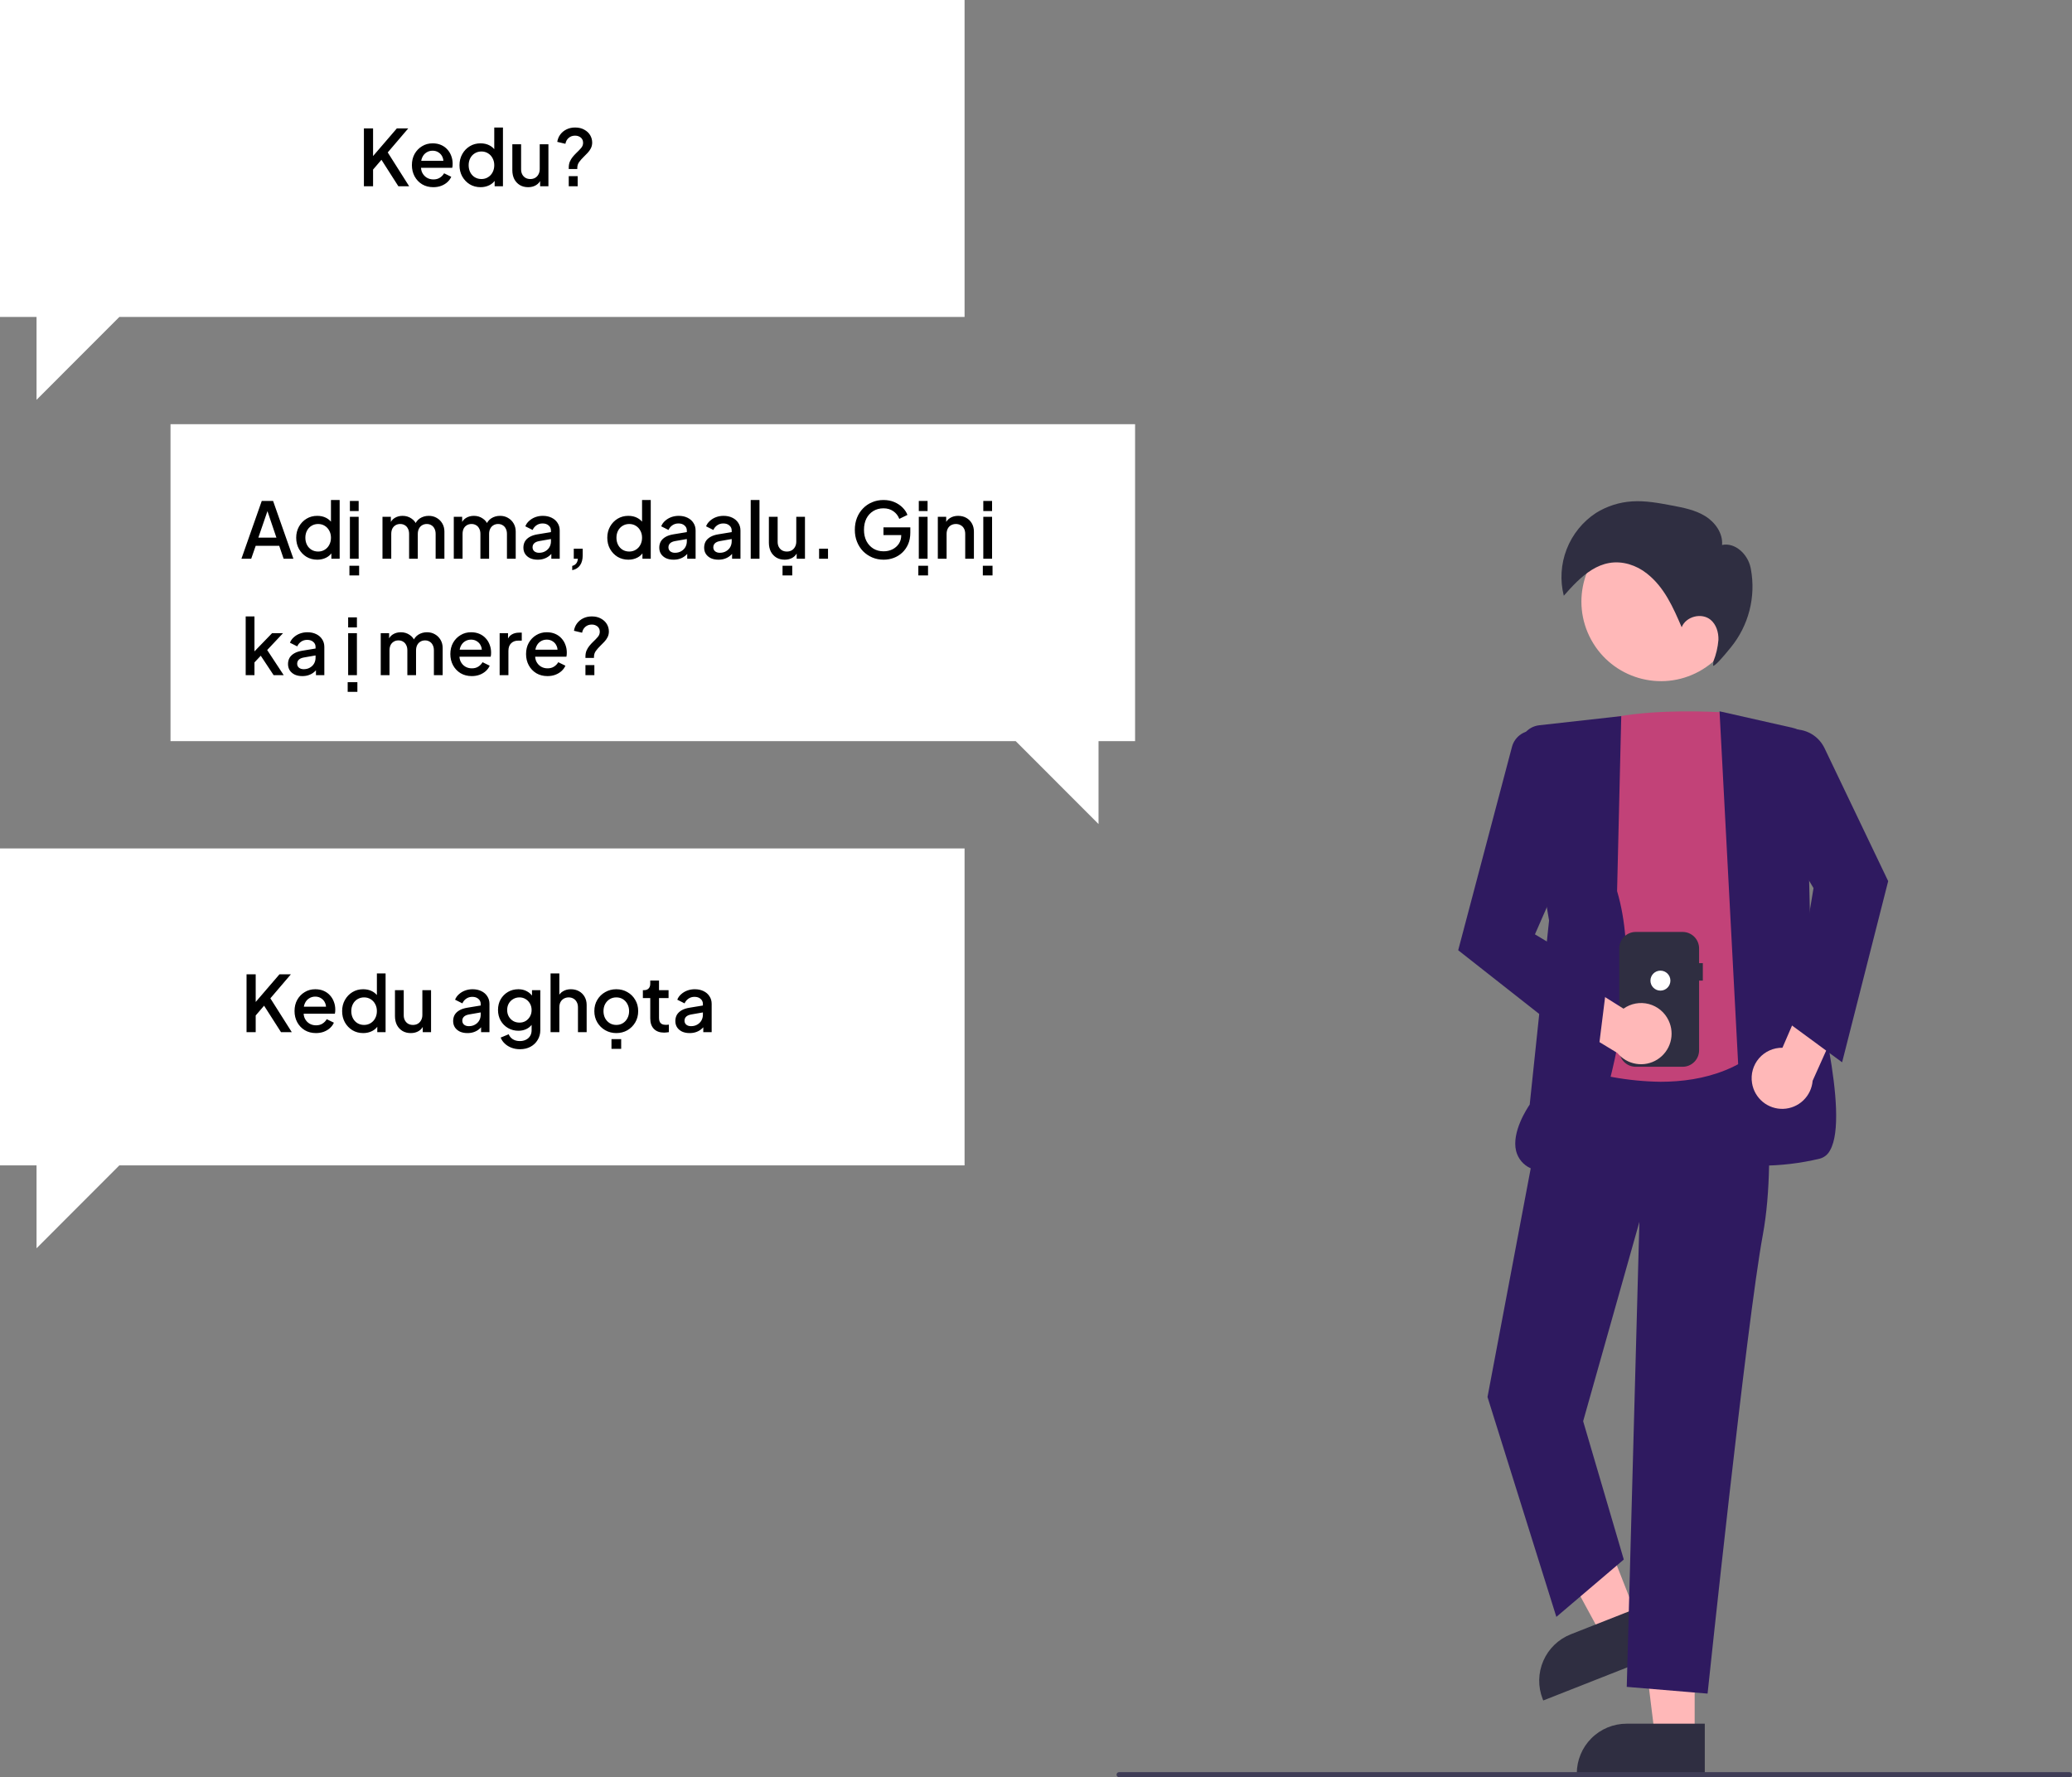 <svg width="267" height="229" viewBox="0 0 267 229" fill="none" xmlns="http://www.w3.org/2000/svg">
<rect x="0" y="0" width="267" height="229" fill="#808080" stroke="none"/>
<g clip-path="url(#clip0_1_443)">
<path d="M21.972 54.663H146.268V95.504H141.559V106.185L130.888 95.504H21.972V54.663Z" fill="white"/>
<path d="M142.815 58.641H25.424V91.313H142.815V58.641Z" fill="white"/>
<path d="M124.296 109.327H0V150.167H4.708V160.849L15.38 150.167H124.296V109.327Z" fill="white"/>
<path d="M120.843 113.304H3.453V145.976H120.843V113.304Z" fill="white"/>
<path d="M124.296 0H0V40.84H4.708V51.522L15.38 40.84H124.296V0Z" fill="white"/>
<path d="M120.843 3.977H3.453V36.65H120.843V3.977Z" fill="white"/>
<path d="M218.377 223.782L213.262 223.782L210.828 204.032L218.378 204.032L218.377 223.782Z" fill="#FFB8B8"/>
<path d="M219.682 228.745L203.187 228.745V228.536C203.187 226.832 203.863 225.197 205.067 223.992C206.271 222.787 207.904 222.11 209.607 222.11H209.607L219.682 222.11L219.682 228.745Z" fill="#2F2E41"/>
<path d="M211.184 208.933L206.424 210.808L196.933 193.322L203.959 190.555L211.184 208.933Z" fill="#FFB8B8"/>
<path d="M214.214 213.073L198.865 219.119L198.788 218.924C198.165 217.338 198.196 215.569 198.876 214.007C199.555 212.444 200.827 211.215 202.412 210.591L202.412 210.591L211.787 206.899L214.214 213.073Z" fill="#2F2E41"/>
<path d="M209.625 217.365L211.254 157.446L204.006 183.133L209.243 200.956L200.554 208.348L191.697 180.064L191.681 180.014L200.485 133.442L226.521 132.181L226.707 132.172L226.737 132.356C226.762 132.511 229.222 147.974 227.153 159.157C225.092 170.297 220.112 217.554 220.062 218.03L220.04 218.233L209.625 217.365Z" fill="#2F1A60"/>
<path d="M201.833 137.177L201.686 137.118L206.518 92.754L206.659 92.719C211.569 91.49 218.185 91.597 221.692 91.77C222.224 91.798 222.73 92.008 223.125 92.365C223.52 92.722 223.78 93.204 223.861 93.731L229.67 132.023L229.622 132.092C225.606 137.833 219.47 139.394 213.983 139.394C209.838 139.341 205.731 138.592 201.833 137.177Z" fill="#C24278"/>
<path d="M224.843 150.139L224.668 150.123L221.582 91.656L230.959 93.775C231.984 94.01 232.884 94.618 233.486 95.481C234.087 96.343 234.347 97.399 234.214 98.442L232.998 108.161L233.415 125.258C233.705 126.308 238.453 143.706 235.815 148.239C235.682 148.496 235.497 148.722 235.273 148.905C235.048 149.087 234.788 149.221 234.51 149.298C231.977 149.907 229.381 150.211 226.776 150.204C225.592 150.204 224.861 150.14 224.843 150.139Z" fill="#2F1A60"/>
<path d="M197.227 150.535C196.771 150.331 196.368 150.026 196.046 149.643C195.724 149.261 195.493 148.81 195.369 148.326C194.758 145.864 196.821 142.767 197.119 142.337L199.614 118.613L195.903 96.697C195.839 96.323 195.853 95.939 195.943 95.569C196.033 95.2 196.197 94.853 196.426 94.549C196.654 94.246 196.942 93.992 197.272 93.804C197.602 93.615 197.967 93.497 198.345 93.454L208.916 92.275L208.379 114.82C212.917 130.169 203.036 152.301 202.935 152.523L202.88 152.645H202.745C202.692 152.645 201.396 152.621 197.227 150.535Z" fill="#2F1A60"/>
<path d="M218.949 86.515C223.916 83.797 225.741 77.565 223.026 72.594C220.311 67.623 214.084 65.796 209.117 68.513C204.151 71.231 202.325 77.463 205.04 82.434C207.756 87.405 213.983 89.232 218.949 86.515Z" fill="#FFB8B8"/>
<path d="M225.769 139.558C225.677 138.993 225.709 138.414 225.865 137.863C226.02 137.312 226.294 136.802 226.668 136.368C227.042 135.935 227.506 135.589 228.028 135.354C228.549 135.119 229.116 135.002 229.688 135.011L233.236 126.796L238.749 127.736L233.577 139.267C233.499 140.227 233.072 141.126 232.376 141.793C231.68 142.459 230.764 142.847 229.802 142.883C228.84 142.919 227.897 142.6 227.154 141.987C226.411 141.374 225.918 140.51 225.769 139.558Z" fill="#FFB8B8"/>
<path d="M230.764 132.03L233.693 114.438L228.689 106.09L229.964 94.182L230.248 94.111C231.197 93.876 232.198 93.975 233.082 94.391C233.967 94.808 234.681 95.516 235.106 96.397L243.28 113.471L243.313 113.539L237.376 136.883L230.764 132.03Z" fill="#2F1A60"/>
<path d="M220.751 85.786C220.985 85.854 221.968 84.742 223.046 83.409C224.177 82.02 224.993 80.401 225.439 78.665C225.884 76.929 225.947 75.117 225.624 73.354C225.609 73.274 225.594 73.199 225.579 73.128C225.222 71.429 223.603 69.864 221.906 70.224C222.034 68.719 221.021 67.301 219.738 66.507C218.454 65.712 216.933 65.418 215.45 65.138C213.758 64.818 212.045 64.497 210.326 64.606C208.669 64.708 207.064 65.222 205.654 66.1C203.943 67.227 202.624 68.859 201.882 70.771C201.139 72.682 201.01 74.778 201.512 76.766C203.671 74.312 206.23 71.642 209.929 72.706C210.766 72.955 211.548 73.364 212.23 73.91C214.478 75.678 215.608 78.28 216.702 80.823C217.248 79.431 219.273 78.908 220.424 79.861C221.163 80.472 221.467 81.489 221.439 82.449C221.362 83.407 221.141 84.348 220.783 85.24" fill="#2F2E41"/>
<path d="M219.429 124.109H218.947V122.21C218.946 121.647 218.723 121.107 218.325 120.709C217.927 120.311 217.388 120.087 216.826 120.087H210.781C210.219 120.087 209.68 120.311 209.282 120.709C208.884 121.107 208.661 121.647 208.66 122.21V135.338C208.661 135.901 208.884 136.441 209.282 136.839C209.68 137.237 210.219 137.461 210.781 137.461H216.826C217.388 137.461 217.927 137.237 218.325 136.839C218.723 136.441 218.946 135.901 218.947 135.338V126.361H219.429V124.109Z" fill="#2F2E41"/>
<path d="M213.964 127.648C214.675 127.648 215.25 127.072 215.25 126.361C215.25 125.65 214.675 125.074 213.964 125.074C213.254 125.074 212.678 125.65 212.678 126.361C212.678 127.072 213.254 127.648 213.964 127.648Z" fill="white"/>
<path d="M215.014 131.489C214.769 130.972 214.414 130.514 213.974 130.149C213.533 129.783 213.018 129.519 212.465 129.374C211.911 129.23 211.333 129.208 210.77 129.312C210.207 129.415 209.674 129.641 209.208 129.973L201.628 125.225L197.623 129.132L208.421 135.686C209.03 136.432 209.891 136.93 210.842 137.083C211.793 137.237 212.767 137.036 213.579 136.518C214.392 136.001 214.987 135.203 215.251 134.277C215.516 133.35 215.431 132.358 215.014 131.489Z" fill="#FFB8B8"/>
<path d="M187.904 122.445L194.839 96.221C195.022 95.543 195.451 94.958 196.043 94.582C196.635 94.206 197.346 94.065 198.036 94.187L200.421 94.621L202.962 108.608L197.794 120.398L207.142 126.016L205.828 136.541L187.904 122.445Z" fill="#2F1A60"/>
<path d="M266.678 229H144.199C144.114 229 144.032 228.966 143.972 228.906C143.912 228.845 143.878 228.764 143.878 228.678C143.878 228.593 143.912 228.511 143.972 228.451C144.032 228.39 144.114 228.356 144.199 228.356H266.678C266.764 228.356 266.845 228.39 266.906 228.451C266.966 228.511 267 228.593 267 228.678C267 228.764 266.966 228.845 266.906 228.906C266.845 228.966 266.764 229 266.678 229Z" fill="#3F3D56"/>
<path d="M31.11 72L33.73 64.55H35.19L37.81 72H36.55L35.98 70.33H32.95L32.37 72H31.11ZM33.29 69.28H35.62L34.3 65.38H34.63L33.29 69.28ZM40.889 72.12C40.368 72.12 39.902 71.997 39.489 71.75C39.082 71.497 38.758 71.157 38.519 70.73C38.285 70.303 38.169 69.823 38.169 69.29C38.169 68.757 38.288 68.277 38.529 67.85C38.769 67.423 39.092 67.087 39.498 66.84C39.905 66.593 40.365 66.47 40.879 66.47C41.312 66.47 41.695 66.557 42.029 66.73C42.362 66.903 42.625 67.143 42.819 67.45L42.648 67.71V64.43H43.769V72H42.699V70.9L42.828 71.11C42.642 71.437 42.375 71.687 42.029 71.86C41.682 72.033 41.302 72.12 40.889 72.12ZM40.998 71.07C41.312 71.07 41.592 70.993 41.839 70.84C42.092 70.687 42.288 70.477 42.428 70.21C42.575 69.937 42.648 69.63 42.648 69.29C42.648 68.95 42.575 68.647 42.428 68.38C42.288 68.113 42.092 67.903 41.839 67.75C41.592 67.597 41.312 67.52 40.998 67.52C40.685 67.52 40.402 67.597 40.148 67.75C39.895 67.903 39.699 68.113 39.559 68.38C39.419 68.647 39.349 68.95 39.349 69.29C39.349 69.63 39.419 69.937 39.559 70.21C39.699 70.477 39.892 70.687 40.139 70.84C40.392 70.993 40.678 71.07 40.998 71.07ZM45.088 72V66.59H46.218V72H45.088ZM45.088 65.85V64.55H46.218V65.85H45.088ZM45.028 74.15V72.9H46.278V74.15H45.028ZM49.287 72V66.59H50.367V67.76L50.227 67.58C50.34 67.213 50.547 66.937 50.847 66.75C51.147 66.563 51.49 66.47 51.877 66.47C52.31 66.47 52.694 66.587 53.027 66.82C53.367 67.047 53.594 67.35 53.707 67.73L53.387 67.76C53.547 67.327 53.79 67.003 54.117 66.79C54.45 66.577 54.83 66.47 55.257 66.47C55.63 66.47 55.967 66.557 56.267 66.73C56.574 66.903 56.817 67.143 56.997 67.45C57.177 67.757 57.267 68.107 57.267 68.5V72H56.137V68.81C56.137 68.537 56.087 68.307 55.987 68.12C55.894 67.927 55.76 67.78 55.587 67.68C55.42 67.573 55.224 67.52 54.997 67.52C54.77 67.52 54.57 67.573 54.397 67.68C54.224 67.78 54.087 67.927 53.987 68.12C53.887 68.313 53.837 68.543 53.837 68.81V72H52.717V68.81C52.717 68.537 52.667 68.307 52.567 68.12C52.474 67.927 52.34 67.78 52.167 67.68C52 67.573 51.8 67.52 51.567 67.52C51.34 67.52 51.14 67.573 50.967 67.68C50.794 67.78 50.657 67.927 50.557 68.12C50.464 68.313 50.417 68.543 50.417 68.81V72H49.287ZM58.476 72V66.59H59.556V67.76L59.416 67.58C59.53 67.213 59.736 66.937 60.036 66.75C60.336 66.563 60.68 66.47 61.066 66.47C61.5 66.47 61.883 66.587 62.216 66.82C62.556 67.047 62.783 67.35 62.896 67.73L62.576 67.76C62.736 67.327 62.98 67.003 63.306 66.79C63.64 66.577 64.02 66.47 64.446 66.47C64.82 66.47 65.156 66.557 65.456 66.73C65.763 66.903 66.006 67.143 66.186 67.45C66.366 67.757 66.456 68.107 66.456 68.5V72H65.326V68.81C65.326 68.537 65.276 68.307 65.176 68.12C65.083 67.927 64.95 67.78 64.776 67.68C64.61 67.573 64.413 67.52 64.186 67.52C63.96 67.52 63.76 67.573 63.586 67.68C63.413 67.78 63.276 67.927 63.176 68.12C63.076 68.313 63.026 68.543 63.026 68.81V72H61.906V68.81C61.906 68.537 61.856 68.307 61.756 68.12C61.663 67.927 61.53 67.78 61.356 67.68C61.19 67.573 60.99 67.52 60.756 67.52C60.53 67.52 60.33 67.573 60.156 67.68C59.983 67.78 59.846 67.927 59.746 68.12C59.653 68.313 59.606 68.543 59.606 68.81V72H58.476ZM69.286 72.12C68.919 72.12 68.596 72.057 68.316 71.93C68.043 71.797 67.829 71.617 67.676 71.39C67.522 71.157 67.446 70.883 67.446 70.57C67.446 70.277 67.509 70.013 67.636 69.78C67.769 69.547 67.972 69.35 68.246 69.19C68.519 69.03 68.862 68.917 69.276 68.85L71.156 68.54V69.43L69.496 69.72C69.196 69.773 68.976 69.87 68.836 70.01C68.696 70.143 68.626 70.317 68.626 70.53C68.626 70.737 68.703 70.907 68.856 71.04C69.016 71.167 69.219 71.23 69.466 71.23C69.772 71.23 70.039 71.163 70.266 71.03C70.499 70.897 70.679 70.72 70.806 70.5C70.933 70.273 70.996 70.023 70.996 69.75V68.36C70.996 68.093 70.896 67.877 70.696 67.71C70.502 67.537 70.243 67.45 69.916 67.45C69.616 67.45 69.353 67.53 69.126 67.69C68.906 67.843 68.743 68.043 68.636 68.29L67.696 67.82C67.796 67.553 67.959 67.32 68.186 67.12C68.412 66.913 68.676 66.753 68.976 66.64C69.282 66.527 69.606 66.47 69.946 66.47C70.373 66.47 70.749 66.55 71.076 66.71C71.409 66.87 71.666 67.093 71.846 67.38C72.032 67.66 72.126 67.987 72.126 68.36V72H71.046V71.02L71.276 71.05C71.149 71.27 70.986 71.46 70.786 71.62C70.593 71.78 70.369 71.903 70.116 71.99C69.869 72.077 69.593 72.12 69.286 72.12ZM73.737 73.47V72.92C73.957 72.867 74.127 72.763 74.247 72.61C74.367 72.463 74.44 72.26 74.467 72H73.937V70.7H75.087V71.55C75.087 72.083 74.974 72.513 74.747 72.84C74.52 73.167 74.184 73.377 73.737 73.47ZM80.976 72.12C80.456 72.12 79.99 71.997 79.576 71.75C79.17 71.497 78.846 71.157 78.606 70.73C78.373 70.303 78.256 69.823 78.256 69.29C78.256 68.757 78.376 68.277 78.616 67.85C78.856 67.423 79.18 67.087 79.586 66.84C79.993 66.593 80.453 66.47 80.966 66.47C81.4 66.47 81.783 66.557 82.116 66.73C82.45 66.903 82.713 67.143 82.906 67.45L82.736 67.71V64.43H83.856V72H82.786V70.9L82.916 71.11C82.73 71.437 82.463 71.687 82.116 71.86C81.77 72.033 81.39 72.12 80.976 72.12ZM81.086 71.07C81.4 71.07 81.68 70.993 81.926 70.84C82.18 70.687 82.376 70.477 82.516 70.21C82.663 69.937 82.736 69.63 82.736 69.29C82.736 68.95 82.663 68.647 82.516 68.38C82.376 68.113 82.18 67.903 81.926 67.75C81.68 67.597 81.4 67.52 81.086 67.52C80.773 67.52 80.49 67.597 80.236 67.75C79.983 67.903 79.786 68.113 79.646 68.38C79.506 68.647 79.436 68.95 79.436 69.29C79.436 69.63 79.506 69.937 79.646 70.21C79.786 70.477 79.98 70.687 80.226 70.84C80.48 70.993 80.766 71.07 81.086 71.07ZM86.796 72.12C86.429 72.12 86.106 72.057 85.826 71.93C85.552 71.797 85.339 71.617 85.186 71.39C85.032 71.157 84.956 70.883 84.956 70.57C84.956 70.277 85.019 70.013 85.146 69.78C85.279 69.547 85.482 69.35 85.756 69.19C86.029 69.03 86.372 68.917 86.786 68.85L88.666 68.54V69.43L87.006 69.72C86.706 69.773 86.486 69.87 86.346 70.01C86.206 70.143 86.136 70.317 86.136 70.53C86.136 70.737 86.212 70.907 86.366 71.04C86.526 71.167 86.729 71.23 86.976 71.23C87.282 71.23 87.549 71.163 87.776 71.03C88.009 70.897 88.189 70.72 88.316 70.5C88.442 70.273 88.506 70.023 88.506 69.75V68.36C88.506 68.093 88.406 67.877 88.206 67.71C88.012 67.537 87.752 67.45 87.426 67.45C87.126 67.45 86.862 67.53 86.636 67.69C86.416 67.843 86.252 68.043 86.146 68.29L85.206 67.82C85.306 67.553 85.469 67.32 85.696 67.12C85.922 66.913 86.186 66.753 86.486 66.64C86.792 66.527 87.116 66.47 87.456 66.47C87.882 66.47 88.259 66.55 88.586 66.71C88.919 66.87 89.176 67.093 89.356 67.38C89.542 67.66 89.636 67.987 89.636 68.36V72H88.556V71.02L88.786 71.05C88.659 71.27 88.496 71.46 88.296 71.62C88.102 71.78 87.879 71.903 87.626 71.99C87.379 72.077 87.102 72.12 86.796 72.12ZM92.577 72.12C92.21 72.12 91.887 72.057 91.607 71.93C91.334 71.797 91.12 71.617 90.967 71.39C90.814 71.157 90.737 70.883 90.737 70.57C90.737 70.277 90.8 70.013 90.927 69.78C91.06 69.547 91.263 69.35 91.537 69.19C91.81 69.03 92.153 68.917 92.567 68.85L94.447 68.54V69.43L92.787 69.72C92.487 69.773 92.267 69.87 92.127 70.01C91.987 70.143 91.917 70.317 91.917 70.53C91.917 70.737 91.993 70.907 92.147 71.04C92.307 71.167 92.51 71.23 92.757 71.23C93.064 71.23 93.33 71.163 93.557 71.03C93.79 70.897 93.97 70.72 94.097 70.5C94.224 70.273 94.287 70.023 94.287 69.75V68.36C94.287 68.093 94.187 67.877 93.987 67.71C93.793 67.537 93.534 67.45 93.207 67.45C92.907 67.45 92.644 67.53 92.417 67.69C92.197 67.843 92.034 68.043 91.927 68.29L90.987 67.82C91.087 67.553 91.25 67.32 91.477 67.12C91.704 66.913 91.967 66.753 92.267 66.64C92.573 66.527 92.897 66.47 93.237 66.47C93.663 66.47 94.04 66.55 94.367 66.71C94.7 66.87 94.957 67.093 95.137 67.38C95.323 67.66 95.417 67.987 95.417 68.36V72H94.337V71.02L94.567 71.05C94.44 71.27 94.277 71.46 94.077 71.62C93.883 71.78 93.66 71.903 93.407 71.99C93.16 72.077 92.883 72.12 92.577 72.12ZM96.738 72V64.43H97.868V72H96.738ZM101.119 72.12C100.713 72.12 100.356 72.03 100.049 71.85C99.743 71.663 99.503 71.407 99.329 71.08C99.163 70.747 99.079 70.363 99.079 69.93V66.59H100.209V69.83C100.209 70.077 100.259 70.293 100.359 70.48C100.459 70.667 100.599 70.813 100.779 70.92C100.959 71.02 101.166 71.07 101.399 71.07C101.639 71.07 101.849 71.017 102.029 70.91C102.209 70.803 102.349 70.653 102.449 70.46C102.556 70.267 102.609 70.04 102.609 69.78V66.59H103.729V72H102.659V70.94L102.779 71.08C102.653 71.413 102.443 71.67 102.149 71.85C101.856 72.03 101.513 72.12 101.119 72.12ZM100.839 74.15V72.9H102.089V74.15H100.839ZM105.549 72V70.7H106.699V72H105.549ZM113.864 72.12C113.337 72.12 112.847 72.023 112.394 71.83C111.947 71.637 111.554 71.37 111.214 71.03C110.88 70.683 110.62 70.277 110.434 69.81C110.247 69.343 110.154 68.83 110.154 68.27C110.154 67.717 110.244 67.207 110.424 66.74C110.61 66.267 110.87 65.86 111.204 65.52C111.537 65.173 111.927 64.907 112.374 64.72C112.82 64.527 113.31 64.43 113.844 64.43C114.37 64.43 114.84 64.52 115.254 64.7C115.674 64.88 116.027 65.117 116.314 65.41C116.6 65.697 116.807 66.01 116.934 66.35L115.884 66.86C115.73 66.453 115.477 66.127 115.124 65.88C114.77 65.627 114.344 65.5 113.844 65.5C113.35 65.5 112.914 65.617 112.534 65.85C112.154 66.083 111.857 66.407 111.644 66.82C111.437 67.233 111.334 67.717 111.334 68.27C111.334 68.823 111.44 69.31 111.654 69.73C111.874 70.143 112.174 70.467 112.554 70.7C112.934 70.927 113.37 71.04 113.864 71.04C114.277 71.04 114.654 70.957 114.994 70.79C115.34 70.617 115.617 70.377 115.824 70.07C116.03 69.757 116.134 69.393 116.134 68.98V68.47L116.664 68.95H113.844V67.95H117.304V68.65C117.304 69.197 117.21 69.687 117.024 70.12C116.837 70.547 116.584 70.91 116.264 71.21C115.944 71.51 115.577 71.737 115.164 71.89C114.75 72.043 114.317 72.12 113.864 72.12ZM118.398 72V66.59H119.528V72H118.398ZM118.398 65.85V64.55H119.528V65.85H118.398ZM118.338 74.15V72.9H119.588V74.15H118.338ZM120.849 72V66.59H121.929V67.65L121.799 67.51C121.933 67.17 122.146 66.913 122.439 66.74C122.733 66.56 123.073 66.47 123.459 66.47C123.859 66.47 124.213 66.557 124.519 66.73C124.826 66.903 125.066 67.143 125.239 67.45C125.413 67.757 125.499 68.11 125.499 68.51V72H124.379V68.81C124.379 68.537 124.329 68.307 124.229 68.12C124.129 67.927 123.986 67.78 123.799 67.68C123.619 67.573 123.413 67.52 123.179 67.52C122.946 67.52 122.736 67.573 122.549 67.68C122.369 67.78 122.229 67.927 122.129 68.12C122.029 68.313 121.979 68.543 121.979 68.81V72H120.849ZM126.709 72V66.59H127.839V72H126.709ZM126.709 65.85V64.55H127.839V65.85H126.709ZM126.649 74.15V72.9H127.899V74.15H126.649ZM31.66 87V79.43H32.79V84.5L32.35 84.39L35.06 81.59H36.47L34.43 83.76L36.56 87H35.26L33.36 84.13L34.03 84.04L32.43 85.74L32.79 84.99V87H31.66ZM38.954 87.12C38.587 87.12 38.264 87.057 37.984 86.93C37.711 86.797 37.497 86.617 37.344 86.39C37.191 86.157 37.114 85.883 37.114 85.57C37.114 85.277 37.177 85.013 37.304 84.78C37.437 84.547 37.641 84.35 37.914 84.19C38.187 84.03 38.531 83.917 38.944 83.85L40.824 83.54V84.43L39.164 84.72C38.864 84.773 38.644 84.87 38.504 85.01C38.364 85.143 38.294 85.317 38.294 85.53C38.294 85.737 38.37 85.907 38.524 86.04C38.684 86.167 38.887 86.23 39.134 86.23C39.441 86.23 39.707 86.163 39.934 86.03C40.167 85.897 40.347 85.72 40.474 85.5C40.6 85.273 40.664 85.023 40.664 84.75V83.36C40.664 83.093 40.564 82.877 40.364 82.71C40.17 82.537 39.91 82.45 39.584 82.45C39.284 82.45 39.02 82.53 38.794 82.69C38.574 82.843 38.41 83.043 38.304 83.29L37.364 82.82C37.464 82.553 37.627 82.32 37.854 82.12C38.081 81.913 38.344 81.753 38.644 81.64C38.95 81.527 39.274 81.47 39.614 81.47C40.041 81.47 40.417 81.55 40.744 81.71C41.077 81.87 41.334 82.093 41.514 82.38C41.7 82.66 41.794 82.987 41.794 83.36V87H40.714V86.02L40.944 86.05C40.817 86.27 40.654 86.46 40.454 86.62C40.261 86.78 40.037 86.903 39.784 86.99C39.537 87.077 39.261 87.12 38.954 87.12ZM44.863 87V81.59H45.993V87H44.863ZM44.863 80.85V79.55H45.993V80.85H44.863ZM44.803 89.15V87.9H46.053V89.15H44.803ZM49.062 87V81.59H50.142V82.76L50.002 82.58C50.116 82.213 50.322 81.937 50.622 81.75C50.922 81.563 51.266 81.47 51.652 81.47C52.086 81.47 52.469 81.587 52.802 81.82C53.142 82.047 53.369 82.35 53.482 82.73L53.162 82.76C53.322 82.327 53.566 82.003 53.892 81.79C54.226 81.577 54.606 81.47 55.032 81.47C55.406 81.47 55.742 81.557 56.042 81.73C56.349 81.903 56.592 82.143 56.772 82.45C56.952 82.757 57.042 83.107 57.042 83.5V87H55.912V83.81C55.912 83.537 55.862 83.307 55.762 83.12C55.669 82.927 55.536 82.78 55.362 82.68C55.196 82.573 54.999 82.52 54.772 82.52C54.546 82.52 54.346 82.573 54.172 82.68C53.999 82.78 53.862 82.927 53.762 83.12C53.662 83.313 53.612 83.543 53.612 83.81V87H52.492V83.81C52.492 83.537 52.442 83.307 52.342 83.12C52.249 82.927 52.116 82.78 51.942 82.68C51.776 82.573 51.576 82.52 51.342 82.52C51.116 82.52 50.916 82.573 50.742 82.68C50.569 82.78 50.432 82.927 50.332 83.12C50.239 83.313 50.192 83.543 50.192 83.81V87H49.062ZM60.792 87.12C60.252 87.12 59.772 86.997 59.352 86.75C58.938 86.497 58.615 86.157 58.382 85.73C58.148 85.297 58.032 84.813 58.032 84.28C58.032 83.733 58.148 83.25 58.382 82.83C58.622 82.41 58.942 82.08 59.342 81.84C59.742 81.593 60.195 81.47 60.702 81.47C61.108 81.47 61.472 81.54 61.792 81.68C62.112 81.82 62.382 82.013 62.602 82.26C62.822 82.5 62.989 82.777 63.102 83.09C63.222 83.403 63.282 83.737 63.282 84.09C63.282 84.177 63.279 84.267 63.272 84.36C63.265 84.453 63.252 84.54 63.232 84.62H58.922V83.72H62.592L62.052 84.13C62.118 83.803 62.095 83.513 61.982 83.26C61.875 83 61.709 82.797 61.482 82.65C61.262 82.497 61.002 82.42 60.702 82.42C60.402 82.42 60.135 82.497 59.902 82.65C59.669 82.797 59.489 83.01 59.362 83.29C59.235 83.563 59.185 83.897 59.212 84.29C59.178 84.657 59.228 84.977 59.362 85.25C59.502 85.523 59.695 85.737 59.942 85.89C60.195 86.043 60.482 86.12 60.802 86.12C61.129 86.12 61.405 86.047 61.632 85.9C61.865 85.753 62.048 85.563 62.182 85.33L63.102 85.78C62.995 86.033 62.828 86.263 62.602 86.47C62.382 86.67 62.115 86.83 61.802 86.95C61.495 87.063 61.158 87.12 60.792 87.12ZM64.385 87V81.59H65.465V82.68L65.365 82.52C65.485 82.167 65.678 81.913 65.945 81.76C66.211 81.6 66.531 81.52 66.905 81.52H67.235V82.55H66.765C66.391 82.55 66.088 82.667 65.855 82.9C65.628 83.127 65.515 83.453 65.515 83.88V87H64.385ZM70.548 87.12C70.008 87.12 69.528 86.997 69.108 86.75C68.694 86.497 68.371 86.157 68.138 85.73C67.904 85.297 67.788 84.813 67.788 84.28C67.788 83.733 67.904 83.25 68.138 82.83C68.378 82.41 68.698 82.08 69.098 81.84C69.498 81.593 69.951 81.47 70.458 81.47C70.864 81.47 71.228 81.54 71.548 81.68C71.868 81.82 72.138 82.013 72.358 82.26C72.578 82.5 72.744 82.777 72.858 83.09C72.978 83.403 73.038 83.737 73.038 84.09C73.038 84.177 73.034 84.267 73.028 84.36C73.021 84.453 73.008 84.54 72.988 84.62H68.678V83.72H72.348L71.808 84.13C71.874 83.803 71.851 83.513 71.738 83.26C71.631 83 71.464 82.797 71.238 82.65C71.018 82.497 70.758 82.42 70.458 82.42C70.158 82.42 69.891 82.497 69.658 82.65C69.424 82.797 69.244 83.01 69.118 83.29C68.991 83.563 68.941 83.897 68.968 84.29C68.934 84.657 68.984 84.977 69.118 85.25C69.258 85.523 69.451 85.737 69.698 85.89C69.951 86.043 70.238 86.12 70.558 86.12C70.884 86.12 71.161 86.047 71.388 85.9C71.621 85.753 71.804 85.563 71.938 85.33L72.858 85.78C72.751 86.033 72.584 86.263 72.358 86.47C72.138 86.67 71.871 86.83 71.558 86.95C71.251 87.063 70.914 87.12 70.548 87.12ZM75.441 84.78V84.61C75.441 84.317 75.487 84.057 75.581 83.83C75.68 83.603 75.804 83.4 75.951 83.22C76.104 83.033 76.26 82.863 76.421 82.71C76.647 82.497 76.847 82.29 77.02 82.09C77.201 81.89 77.29 81.657 77.29 81.39C77.29 81.223 77.251 81.073 77.171 80.94C77.091 80.8 76.971 80.69 76.811 80.61C76.657 80.523 76.467 80.48 76.24 80.48C75.927 80.48 75.657 80.577 75.43 80.77C75.21 80.957 75.07 81.21 75.01 81.53L73.96 81.28C74.02 80.913 74.154 80.593 74.361 80.32C74.574 80.04 74.841 79.823 75.16 79.67C75.487 79.51 75.854 79.43 76.26 79.43C76.721 79.43 77.114 79.523 77.441 79.71C77.774 79.89 78.027 80.127 78.201 80.42C78.374 80.713 78.46 81.03 78.46 81.37C78.46 81.643 78.404 81.89 78.29 82.11C78.184 82.323 78.044 82.52 77.871 82.7C77.704 82.88 77.531 83.057 77.35 83.23C77.137 83.437 76.947 83.653 76.781 83.88C76.621 84.1 76.54 84.36 76.54 84.66V84.78H75.441ZM75.441 87V85.7H76.591V87H75.441Z" fill="black"/>
<path d="M46.894 24V16.55H48.074V20.59L47.764 20.47L51.134 16.55H52.604L49.624 20.04L49.684 19.2L52.724 24H51.334L49.154 20.59L48.074 21.85V24H46.894ZM55.838 24.12C55.298 24.12 54.818 23.997 54.398 23.75C53.984 23.497 53.661 23.157 53.428 22.73C53.194 22.297 53.078 21.813 53.078 21.28C53.078 20.733 53.194 20.25 53.428 19.83C53.668 19.41 53.988 19.08 54.388 18.84C54.788 18.593 55.241 18.47 55.748 18.47C56.154 18.47 56.518 18.54 56.838 18.68C57.158 18.82 57.428 19.013 57.648 19.26C57.868 19.5 58.034 19.777 58.148 20.09C58.268 20.403 58.328 20.737 58.328 21.09C58.328 21.177 58.324 21.267 58.318 21.36C58.311 21.453 58.298 21.54 58.278 21.62H53.968V20.72H57.638L57.098 21.13C57.164 20.803 57.141 20.513 57.028 20.26C56.921 20 56.754 19.797 56.528 19.65C56.308 19.497 56.048 19.42 55.748 19.42C55.448 19.42 55.181 19.497 54.948 19.65C54.714 19.797 54.534 20.01 54.408 20.29C54.281 20.563 54.231 20.897 54.258 21.29C54.224 21.657 54.274 21.977 54.408 22.25C54.548 22.523 54.741 22.737 54.988 22.89C55.241 23.043 55.528 23.12 55.848 23.12C56.174 23.12 56.451 23.047 56.678 22.9C56.911 22.753 57.094 22.563 57.228 22.33L58.148 22.78C58.041 23.033 57.874 23.263 57.648 23.47C57.428 23.67 57.161 23.83 56.848 23.95C56.541 24.063 56.204 24.12 55.838 24.12ZM61.931 24.12C61.41 24.12 60.944 23.997 60.531 23.75C60.124 23.497 59.8 23.157 59.56 22.73C59.327 22.303 59.211 21.823 59.211 21.29C59.211 20.757 59.331 20.277 59.571 19.85C59.81 19.423 60.134 19.087 60.541 18.84C60.947 18.593 61.407 18.47 61.92 18.47C62.354 18.47 62.737 18.557 63.071 18.73C63.404 18.903 63.667 19.143 63.861 19.45L63.691 19.71V16.43H64.811V24H63.74V22.9L63.87 23.11C63.684 23.437 63.417 23.687 63.071 23.86C62.724 24.033 62.344 24.12 61.931 24.12ZM62.041 23.07C62.354 23.07 62.634 22.993 62.88 22.84C63.134 22.687 63.331 22.477 63.471 22.21C63.617 21.937 63.691 21.63 63.691 21.29C63.691 20.95 63.617 20.647 63.471 20.38C63.331 20.113 63.134 19.903 62.88 19.75C62.634 19.597 62.354 19.52 62.041 19.52C61.727 19.52 61.444 19.597 61.191 19.75C60.937 19.903 60.74 20.113 60.6 20.38C60.461 20.647 60.391 20.95 60.391 21.29C60.391 21.63 60.461 21.937 60.6 22.21C60.74 22.477 60.934 22.687 61.181 22.84C61.434 22.993 61.721 23.07 62.041 23.07ZM68.06 24.12C67.653 24.12 67.296 24.03 66.99 23.85C66.683 23.663 66.443 23.407 66.27 23.08C66.103 22.747 66.02 22.363 66.02 21.93V18.59H67.15V21.83C67.15 22.077 67.2 22.293 67.3 22.48C67.4 22.667 67.54 22.813 67.72 22.92C67.9 23.02 68.106 23.07 68.34 23.07C68.58 23.07 68.79 23.017 68.97 22.91C69.15 22.803 69.29 22.653 69.39 22.46C69.496 22.267 69.55 22.04 69.55 21.78V18.59H70.67V24H69.6V22.94L69.72 23.08C69.593 23.413 69.383 23.67 69.09 23.85C68.796 24.03 68.453 24.12 68.06 24.12ZM73.289 21.78V21.61C73.289 21.317 73.336 21.057 73.429 20.83C73.529 20.603 73.652 20.4 73.799 20.22C73.952 20.033 74.109 19.863 74.269 19.71C74.496 19.497 74.696 19.29 74.869 19.09C75.049 18.89 75.139 18.657 75.139 18.39C75.139 18.223 75.099 18.073 75.019 17.94C74.939 17.8 74.819 17.69 74.659 17.61C74.506 17.523 74.316 17.48 74.089 17.48C73.776 17.48 73.506 17.577 73.279 17.77C73.059 17.957 72.919 18.21 72.859 18.53L71.809 18.28C71.869 17.913 72.002 17.593 72.209 17.32C72.422 17.04 72.689 16.823 73.009 16.67C73.336 16.51 73.702 16.43 74.109 16.43C74.569 16.43 74.962 16.523 75.289 16.71C75.622 16.89 75.876 17.127 76.049 17.42C76.222 17.713 76.309 18.03 76.309 18.37C76.309 18.643 76.252 18.89 76.139 19.11C76.032 19.323 75.892 19.52 75.719 19.7C75.552 19.88 75.379 20.057 75.199 20.23C74.986 20.437 74.796 20.653 74.629 20.88C74.469 21.1 74.389 21.36 74.389 21.66V21.78H73.289ZM73.289 24V22.7H74.439V24H73.289Z" fill="black"/>
<path d="M31.77 133V125.55H32.95V129.59L32.64 129.47L36.01 125.55H37.48L34.5 129.04L34.56 128.2L37.6 133H36.21L34.03 129.59L32.95 130.85V133H31.77ZM40.714 133.12C40.174 133.12 39.694 132.997 39.274 132.75C38.86 132.497 38.537 132.157 38.304 131.73C38.07 131.297 37.954 130.813 37.954 130.28C37.954 129.733 38.07 129.25 38.304 128.83C38.544 128.41 38.864 128.08 39.264 127.84C39.664 127.593 40.117 127.47 40.624 127.47C41.03 127.47 41.394 127.54 41.714 127.68C42.034 127.82 42.304 128.013 42.524 128.26C42.744 128.5 42.91 128.777 43.024 129.09C43.144 129.403 43.204 129.737 43.204 130.09C43.204 130.177 43.2 130.267 43.194 130.36C43.187 130.453 43.174 130.54 43.154 130.62H38.844V129.72H42.514L41.974 130.13C42.04 129.803 42.017 129.513 41.904 129.26C41.797 129 41.63 128.797 41.404 128.65C41.184 128.497 40.924 128.42 40.624 128.42C40.324 128.42 40.057 128.497 39.824 128.65C39.59 128.797 39.41 129.01 39.284 129.29C39.157 129.563 39.107 129.897 39.134 130.29C39.1 130.657 39.15 130.977 39.284 131.25C39.424 131.523 39.617 131.737 39.864 131.89C40.117 132.043 40.404 132.12 40.724 132.12C41.05 132.12 41.327 132.047 41.554 131.9C41.787 131.753 41.97 131.563 42.104 131.33L43.024 131.78C42.917 132.033 42.75 132.263 42.524 132.47C42.304 132.67 42.037 132.83 41.724 132.95C41.417 133.063 41.08 133.12 40.714 133.12ZM46.806 133.12C46.286 133.12 45.82 132.997 45.407 132.75C45 132.497 44.676 132.157 44.437 131.73C44.203 131.303 44.087 130.823 44.087 130.29C44.087 129.757 44.206 129.277 44.447 128.85C44.687 128.423 45.01 128.087 45.416 127.84C45.823 127.593 46.283 127.47 46.797 127.47C47.23 127.47 47.613 127.557 47.947 127.73C48.28 127.903 48.543 128.143 48.736 128.45L48.566 128.71V125.43H49.687V133H48.617V131.9L48.746 132.11C48.56 132.437 48.293 132.687 47.947 132.86C47.6 133.033 47.22 133.12 46.806 133.12ZM46.916 132.07C47.23 132.07 47.51 131.993 47.757 131.84C48.01 131.687 48.206 131.477 48.346 131.21C48.493 130.937 48.566 130.63 48.566 130.29C48.566 129.95 48.493 129.647 48.346 129.38C48.206 129.113 48.01 128.903 47.757 128.75C47.51 128.597 47.23 128.52 46.916 128.52C46.603 128.52 46.32 128.597 46.066 128.75C45.813 128.903 45.617 129.113 45.477 129.38C45.337 129.647 45.267 129.95 45.267 130.29C45.267 130.63 45.337 130.937 45.477 131.21C45.617 131.477 45.81 131.687 46.056 131.84C46.31 131.993 46.596 132.07 46.916 132.07ZM52.936 133.12C52.529 133.12 52.172 133.03 51.866 132.85C51.559 132.663 51.319 132.407 51.146 132.08C50.979 131.747 50.896 131.363 50.896 130.93V127.59H52.026V130.83C52.026 131.077 52.076 131.293 52.176 131.48C52.276 131.667 52.416 131.813 52.596 131.92C52.776 132.02 52.982 132.07 53.216 132.07C53.456 132.07 53.666 132.017 53.846 131.91C54.026 131.803 54.166 131.653 54.266 131.46C54.372 131.267 54.426 131.04 54.426 130.78V127.59H55.546V133H54.476V131.94L54.596 132.08C54.469 132.413 54.259 132.67 53.966 132.85C53.672 133.03 53.329 133.12 52.936 133.12ZM60.233 133.12C59.867 133.12 59.543 133.057 59.263 132.93C58.99 132.797 58.776 132.617 58.623 132.39C58.47 132.157 58.393 131.883 58.393 131.57C58.393 131.277 58.456 131.013 58.583 130.78C58.717 130.547 58.92 130.35 59.193 130.19C59.467 130.03 59.81 129.917 60.223 129.85L62.103 129.54V130.43L60.443 130.72C60.143 130.773 59.923 130.87 59.783 131.01C59.643 131.143 59.573 131.317 59.573 131.53C59.573 131.737 59.65 131.907 59.803 132.04C59.963 132.167 60.166 132.23 60.413 132.23C60.72 132.23 60.986 132.163 61.213 132.03C61.447 131.897 61.627 131.72 61.753 131.5C61.88 131.273 61.943 131.023 61.943 130.75V129.36C61.943 129.093 61.843 128.877 61.643 128.71C61.45 128.537 61.19 128.45 60.863 128.45C60.563 128.45 60.3 128.53 60.073 128.69C59.853 128.843 59.69 129.043 59.583 129.29L58.643 128.82C58.743 128.553 58.907 128.32 59.133 128.12C59.36 127.913 59.623 127.753 59.923 127.64C60.23 127.527 60.553 127.47 60.893 127.47C61.32 127.47 61.697 127.55 62.023 127.71C62.356 127.87 62.613 128.093 62.793 128.38C62.98 128.66 63.073 128.987 63.073 129.36V133H61.993V132.02L62.223 132.05C62.096 132.27 61.933 132.46 61.733 132.62C61.54 132.78 61.316 132.903 61.063 132.99C60.816 133.077 60.54 133.12 60.233 133.12ZM67.004 135.2C66.611 135.2 66.248 135.137 65.914 135.01C65.581 134.883 65.294 134.707 65.054 134.48C64.814 134.26 64.634 134 64.514 133.7L65.554 133.27C65.648 133.523 65.818 133.733 66.064 133.9C66.318 134.067 66.628 134.15 66.994 134.15C67.281 134.15 67.538 134.093 67.764 133.98C67.991 133.873 68.171 133.713 68.304 133.5C68.438 133.293 68.504 133.043 68.504 132.75V131.53L68.704 131.76C68.518 132.107 68.258 132.37 67.924 132.55C67.598 132.73 67.228 132.82 66.814 132.82C66.314 132.82 65.864 132.703 65.464 132.47C65.064 132.237 64.748 131.917 64.514 131.51C64.288 131.103 64.174 130.647 64.174 130.14C64.174 129.627 64.288 129.17 64.514 128.77C64.748 128.37 65.061 128.053 65.454 127.82C65.848 127.587 66.298 127.47 66.804 127.47C67.218 127.47 67.584 127.56 67.904 127.74C68.231 127.913 68.498 128.167 68.704 128.5L68.554 128.78V127.59H69.624V132.75C69.624 133.217 69.511 133.633 69.284 134C69.064 134.373 68.758 134.667 68.364 134.88C67.971 135.093 67.518 135.2 67.004 135.2ZM66.944 131.77C67.244 131.77 67.511 131.7 67.744 131.56C67.978 131.413 68.161 131.22 68.294 130.98C68.434 130.733 68.504 130.457 68.504 130.15C68.504 129.843 68.434 129.567 68.294 129.32C68.154 129.073 67.968 128.88 67.734 128.74C67.501 128.593 67.238 128.52 66.944 128.52C66.638 128.52 66.364 128.593 66.124 128.74C65.884 128.88 65.694 129.073 65.554 129.32C65.421 129.56 65.354 129.837 65.354 130.15C65.354 130.45 65.421 130.723 65.554 130.97C65.694 131.217 65.884 131.413 66.124 131.56C66.364 131.7 66.638 131.77 66.944 131.77ZM70.947 133V125.43H72.077V128.65L71.897 128.51C72.03 128.17 72.244 127.913 72.537 127.74C72.83 127.56 73.17 127.47 73.557 127.47C73.957 127.47 74.31 127.557 74.617 127.73C74.924 127.903 75.164 128.143 75.337 128.45C75.51 128.757 75.597 129.107 75.597 129.5V133H74.477V129.81C74.477 129.537 74.424 129.307 74.317 129.12C74.217 128.927 74.077 128.78 73.897 128.68C73.717 128.573 73.51 128.52 73.277 128.52C73.05 128.52 72.844 128.573 72.657 128.68C72.477 128.78 72.334 128.927 72.227 129.12C72.127 129.313 72.077 129.543 72.077 129.81V133H70.947ZM79.416 133.12C78.897 133.12 78.42 132.997 77.987 132.75C77.56 132.503 77.22 132.167 76.966 131.74C76.713 131.313 76.587 130.83 76.587 130.29C76.587 129.743 76.713 129.26 76.966 128.84C77.22 128.413 77.56 128.08 77.987 127.84C78.413 127.593 78.89 127.47 79.416 127.47C79.95 127.47 80.427 127.593 80.847 127.84C81.273 128.08 81.61 128.413 81.856 128.84C82.11 129.26 82.237 129.743 82.237 130.29C82.237 130.837 82.11 131.323 81.856 131.75C81.603 132.177 81.263 132.513 80.837 132.76C80.41 133 79.936 133.12 79.416 133.12ZM79.416 132.07C79.737 132.07 80.02 131.993 80.266 131.84C80.513 131.687 80.707 131.477 80.847 131.21C80.993 130.937 81.067 130.63 81.067 130.29C81.067 129.95 80.993 129.647 80.847 129.38C80.707 129.113 80.513 128.903 80.266 128.75C80.02 128.597 79.737 128.52 79.416 128.52C79.103 128.52 78.82 128.597 78.567 128.75C78.32 128.903 78.123 129.113 77.977 129.38C77.837 129.647 77.766 129.95 77.766 130.29C77.766 130.63 77.837 130.937 77.977 131.21C78.123 131.477 78.32 131.687 78.567 131.84C78.82 131.993 79.103 132.07 79.416 132.07ZM78.796 135.15V133.9H80.046V135.15H78.796ZM85.582 133.06C85.015 133.06 84.575 132.9 84.262 132.58C83.949 132.26 83.792 131.81 83.792 131.23V128.61H82.842V127.59H82.992C83.245 127.59 83.442 127.517 83.582 127.37C83.722 127.223 83.792 127.023 83.792 126.77V126.35H84.922V127.59H86.152V128.61H84.922V131.18C84.922 131.367 84.952 131.527 85.012 131.66C85.072 131.787 85.169 131.887 85.302 131.96C85.435 132.027 85.609 132.06 85.822 132.06C85.875 132.06 85.935 132.057 86.002 132.05C86.069 132.043 86.132 132.037 86.192 132.03V133C86.099 133.013 85.995 133.027 85.882 133.04C85.769 133.053 85.669 133.06 85.582 133.06ZM88.866 133.12C88.499 133.12 88.176 133.057 87.896 132.93C87.623 132.797 87.409 132.617 87.256 132.39C87.103 132.157 87.026 131.883 87.026 131.57C87.026 131.277 87.089 131.013 87.216 130.78C87.349 130.547 87.553 130.35 87.826 130.19C88.099 130.03 88.443 129.917 88.856 129.85L90.736 129.54V130.43L89.076 130.72C88.776 130.773 88.556 130.87 88.416 131.01C88.276 131.143 88.206 131.317 88.206 131.53C88.206 131.737 88.283 131.907 88.436 132.04C88.596 132.167 88.799 132.23 89.046 132.23C89.353 132.23 89.619 132.163 89.846 132.03C90.079 131.897 90.259 131.72 90.386 131.5C90.513 131.273 90.576 131.023 90.576 130.75V129.36C90.576 129.093 90.476 128.877 90.276 128.71C90.083 128.537 89.823 128.45 89.496 128.45C89.196 128.45 88.933 128.53 88.706 128.69C88.486 128.843 88.323 129.043 88.216 129.29L87.276 128.82C87.376 128.553 87.539 128.32 87.766 128.12C87.993 127.913 88.256 127.753 88.556 127.64C88.863 127.527 89.186 127.47 89.526 127.47C89.953 127.47 90.329 127.55 90.656 127.71C90.989 127.87 91.246 128.093 91.426 128.38C91.613 128.66 91.706 128.987 91.706 129.36V133H90.626V132.02L90.856 132.05C90.729 132.27 90.566 132.46 90.366 132.62C90.173 132.78 89.949 132.903 89.696 132.99C89.449 133.077 89.173 133.12 88.866 133.12Z" fill="black"/>
</g>
<defs>
<clipPath id="clip0_1_443">
<rect width="267" height="229" fill="white"/>
</clipPath>
</defs>
</svg>
